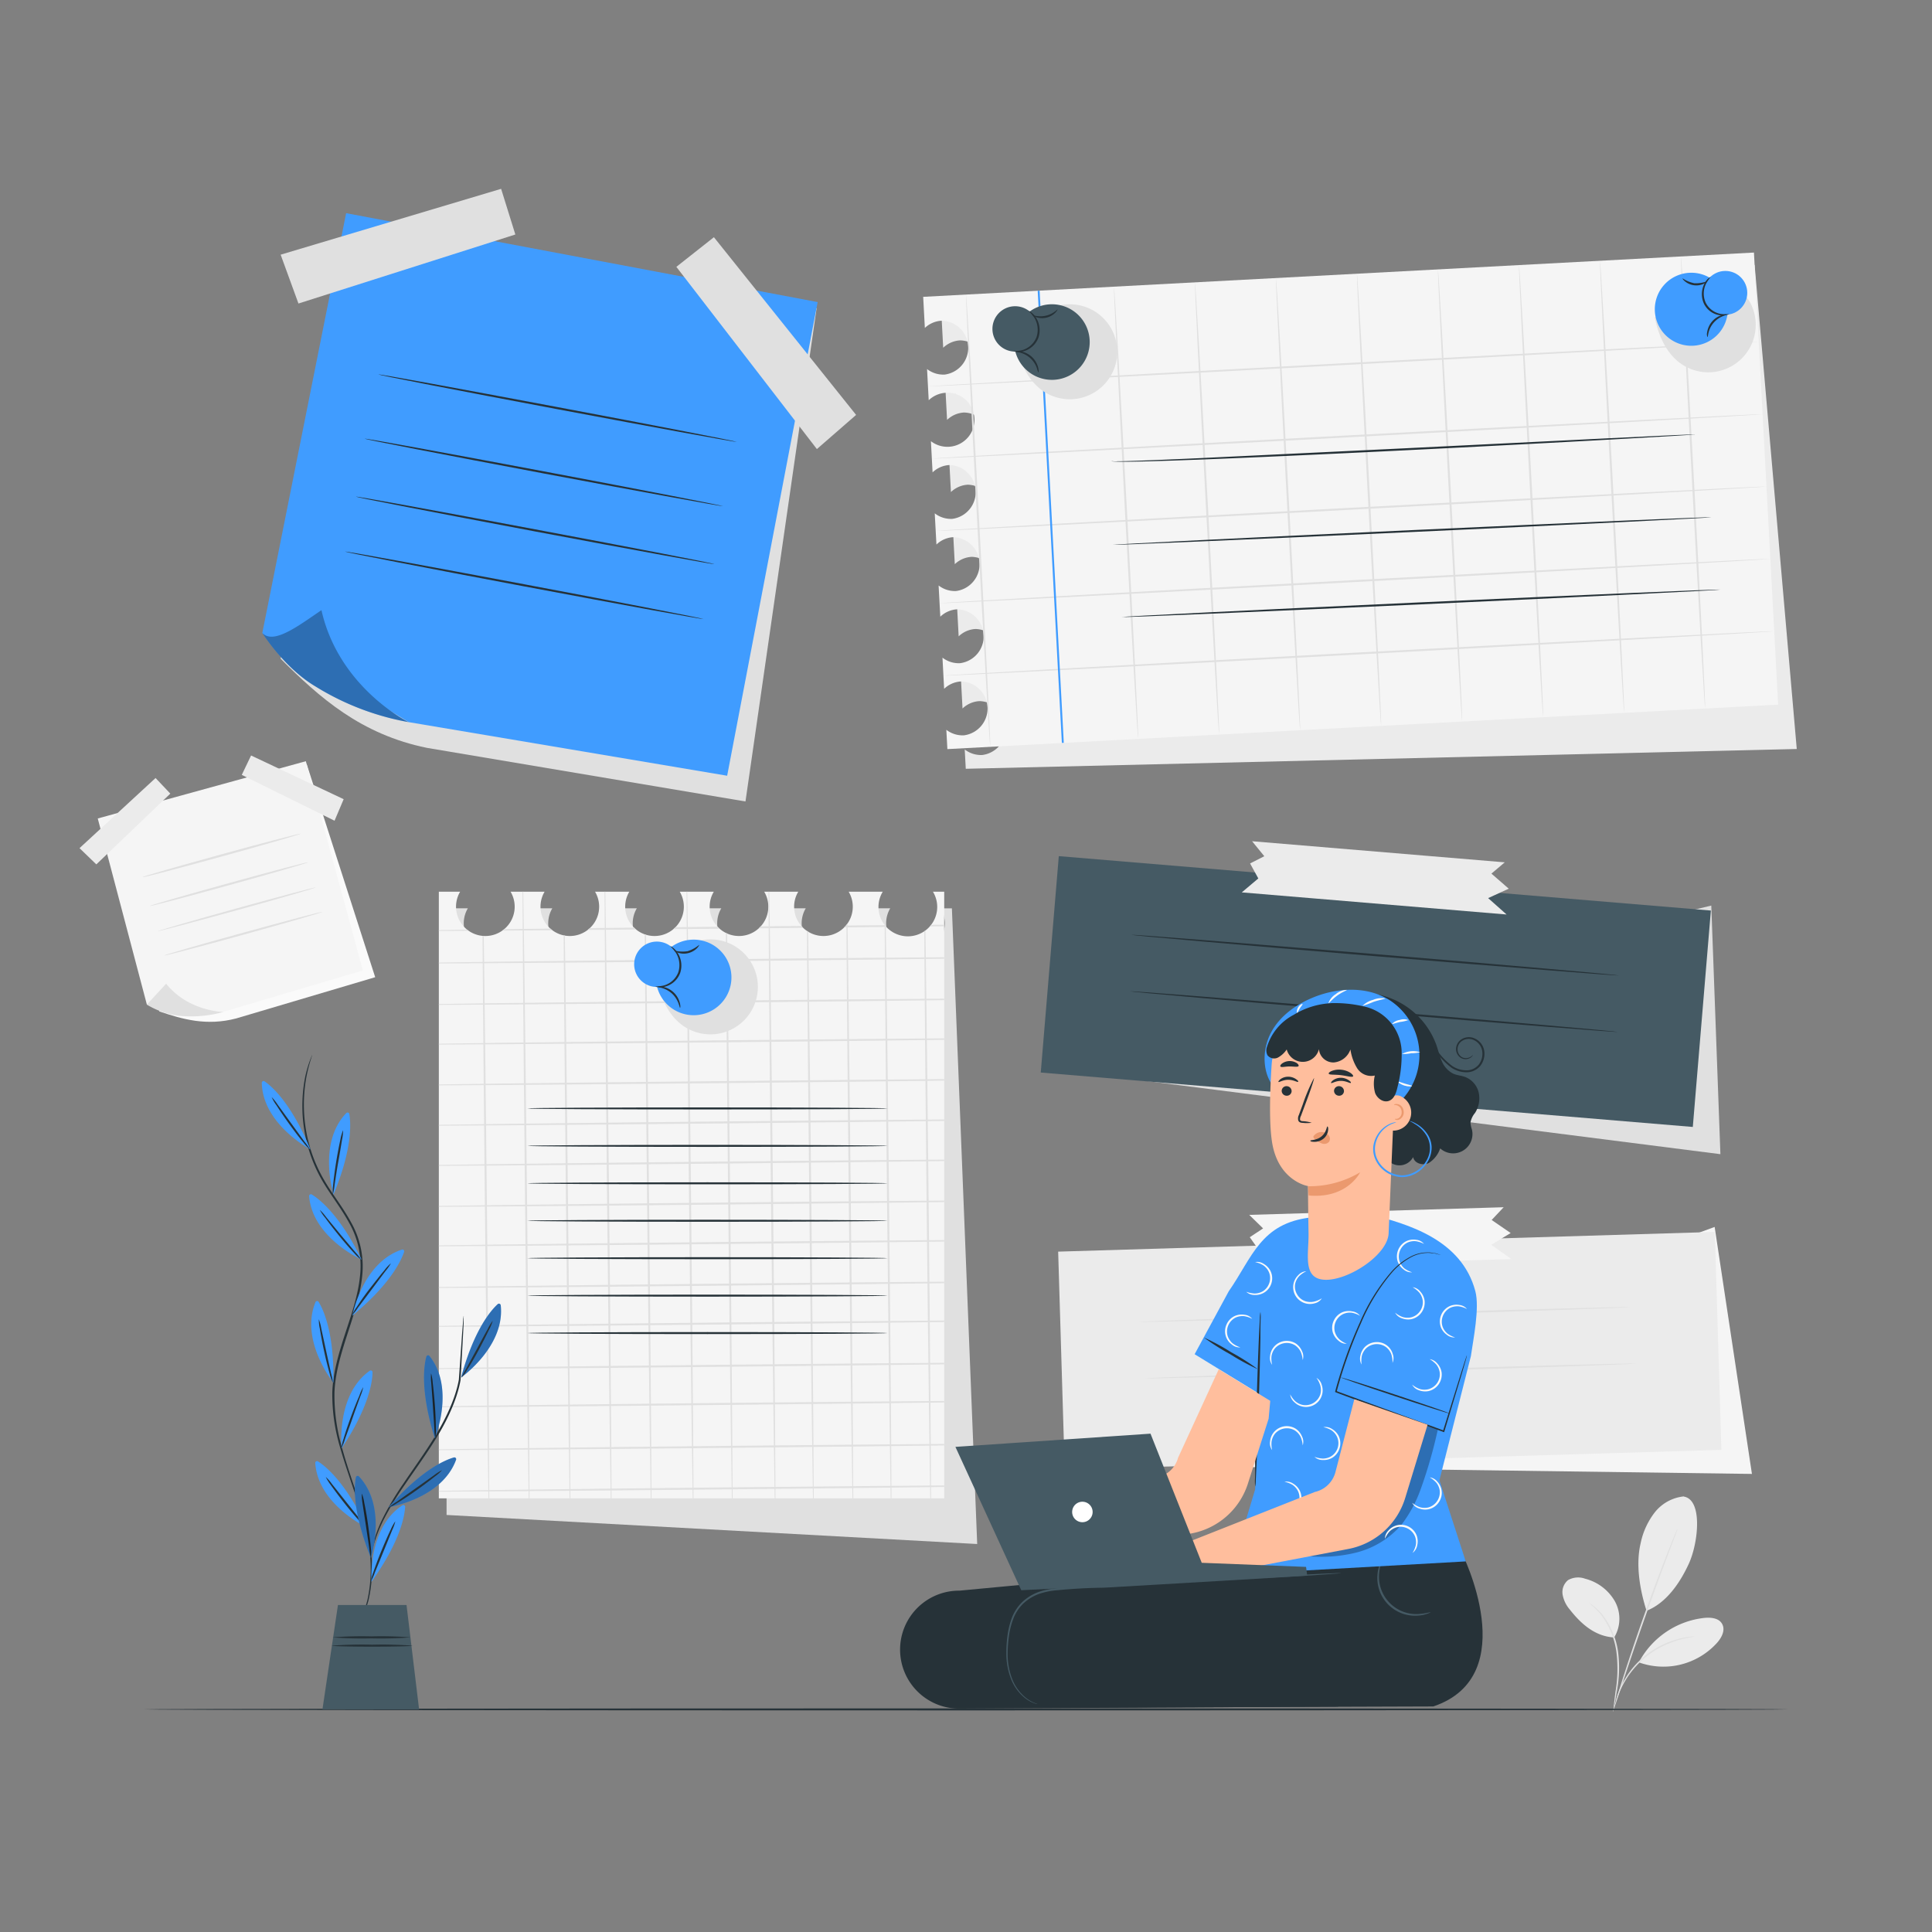 <svg xmlns="http://www.w3.org/2000/svg" xmlns:xlink="http://www.w3.org/1999/xlink" viewBox="0 0 500 500"><rect x="0" y="0" width="500" height="500" fill="#808080" stroke="none"/><defs><clipPath id="clip-path--inject-322"><path d="M241.45,230.78a7.6,7.6,0,1,1-13,0h-8.81a7.59,7.59,0,1,1-14.12,3.86,7.46,7.46,0,0,1,1.07-3.86h-8.81a7.59,7.59,0,1,1-14.12,3.86,7.46,7.46,0,0,1,1.07-3.86h-8.81a7.59,7.59,0,1,1-13.06,0H154a7.59,7.59,0,1,1-13.06,0h-8.8a7.59,7.59,0,1,1-13.06,0h-5.51v157H244.36v-157Z" style="fill:none"></path></clipPath></defs><g id="background-complete--inject-322"><polygon points="275.49 379.03 453.4 381.45 443.75 317.53 275.49 379.03" style="fill:#f5f5f5"></polygon><rect x="274.65" y="321.37" width="170.02" height="56.43" transform="translate(-10.32 10.94) rotate(-1.72)" style="fill:#ebebeb"></rect><path d="M422,338.28c0,.15-28.46,1.12-63.58,2.17s-63.59,1.79-63.6,1.65,28.46-1.12,63.59-2.17S422,338.14,422,338.28Z" style="fill:#e0e0e0"></path><path d="M423.35,352.9c0,.15-28.47,1.12-63.58,2.17s-63.6,1.79-63.6,1.65,28.46-1.11,63.58-2.17S423.34,352.76,423.35,352.9Z" style="fill:#e0e0e0"></path><polygon points="323.3 314.41 389.15 312.43 386.04 315.73 390.96 319.11 385.92 322.15 391.16 325.85 322.14 327.92 326 323.82 323.44 320.19 326.89 317.91 323.3 314.41" style="fill:#f5f5f5"></polygon><path d="M28.53,213.57l12.71,48.18c6.06,2.07,12.25,3.81,19.86,1.83l36-10.68L79.35,197.69Z" style="fill:#fafafa"></path><polygon points="25.3 211.82 38.01 259.99 57.87 261.83 93.91 251.15 79.15 197 25.3 211.82" style="fill:#f5f5f5"></polygon><path d="M43,254.58,38,260a21.37,21.37,0,0,0,8.27,2.88,30.94,30.94,0,0,0,11.59-1S48.84,261.84,43,254.58Z" style="fill:#e0e0e0"></path><polygon points="24.93 223.7 44.08 205.39 40.26 201.35 20.58 219.5 24.93 223.7" style="fill:#ebebeb"></polygon><polygon points="88.94 206.83 64.98 195.52 62.57 200.54 86.58 212.4 88.94 206.83" style="fill:#ebebeb"></polygon><path d="M77.85,215.75c0,.14-9.09,2.78-20.39,5.89S37,227.17,36.92,227s9.09-2.78,20.4-5.9S77.81,215.61,77.85,215.75Z" style="fill:#e0e0e0"></path><path d="M79.71,223.18c0,.14-9.1,2.78-20.4,5.9s-20.5,5.53-20.54,5.39,9.1-2.78,20.4-5.9S79.67,223,79.71,223.18Z" style="fill:#e0e0e0"></path><path d="M81.74,229.66c0,.14-9.09,2.78-20.4,5.9S40.85,241.09,40.81,241s9.09-2.78,20.4-5.9S81.7,229.52,81.74,229.66Z" style="fill:#e0e0e0"></path><path d="M83.43,236c0,.13-9.09,2.77-20.39,5.89s-20.5,5.53-20.54,5.39,9.09-2.78,20.4-5.89S83.4,235.84,83.43,236Z" style="fill:#e0e0e0"></path><path d="M435.77,387.27a11,11,0,0,0-7.53,4.15,19.37,19.37,0,0,0-3.65,8c-1.31,5.55-.2,12,1.53,17.45,5.9-2.31,9.38-8.78,10.94-12.17,2.47-5.36,3.67-16.55-1.29-17.39" style="fill:#ebebeb"></path><path d="M417.75,423.77a9.36,9.36,0,0,0,.15-9.41,12.41,12.41,0,0,0-7.67-5.79,5.26,5.26,0,0,0-4.4.35,4,4,0,0,0-1.42,3.8,8.07,8.07,0,0,0,1.83,3.8c3,3.84,6.64,7,11.51,7.25" style="fill:#ebebeb"></path><path d="M417.66,442.18a6.86,6.86,0,0,0,.23-1.15c.13-.82.31-1.88.52-3.16a32.86,32.86,0,0,0,.33-10.55,20.16,20.16,0,0,0-4.21-9.65,13.55,13.55,0,0,0-2.33-2.21,7.1,7.1,0,0,0-.73-.49c-.17-.11-.26-.16-.27-.14a20.45,20.45,0,0,1,3.1,3,20.7,20.7,0,0,1,4,9.53,35.57,35.57,0,0,1-.21,10.44c-.18,1.34-.31,2.43-.39,3.18A5.42,5.42,0,0,0,417.66,442.18Z" style="fill:#e0e0e0"></path><path d="M434.1,395.71a2.19,2.19,0,0,0-.22.46l-.58,1.34c-.49,1.17-1.18,2.88-2,5-1.67,4.22-3.89,10.09-6.2,16.63s-4.26,12.5-5.62,16.83c-.67,2.17-1.21,3.93-1.56,5.15-.16.58-.3,1-.4,1.41a2.31,2.31,0,0,0-.11.49,2.06,2.06,0,0,0,.19-.47l.47-1.38,1.69-5.11c1.43-4.31,3.42-10.25,5.73-16.79s4.48-12.41,6.08-16.65c.79-2.09,1.43-3.8,1.89-5l.51-1.37A1.75,1.75,0,0,0,434.1,395.71Z" style="fill:#e0e0e0"></path><path d="M424.36,429.8A21.89,21.89,0,0,1,441,418.72c1.76-.18,3.89,0,4.72,1.61s-.16,3.47-1.32,4.8a18.71,18.71,0,0,1-20.12,5.14" style="fill:#ebebeb"></path><path d="M438.49,423.52a5.67,5.67,0,0,0-1.1.07,11.39,11.39,0,0,0-1.28.19c-.49.11-1.07.18-1.68.37a18.49,18.49,0,0,0-2,.62,19.7,19.7,0,0,0-2.21.92,22.51,22.51,0,0,0-8.41,6.91,20.91,20.91,0,0,0-1.32,2,16.49,16.49,0,0,0-1,1.85,14.69,14.69,0,0,0-.66,1.59,12.2,12.2,0,0,0-.4,1.23,5.34,5.34,0,0,0-.25,1.07c.09,0,.46-1.5,1.57-3.77a18.64,18.64,0,0,1,1-1.8,20.34,20.34,0,0,1,1.32-1.95,23.28,23.28,0,0,1,8.28-6.8,26.25,26.25,0,0,1,4.11-1.6C436.93,423.74,438.51,423.61,438.49,423.52Z" style="fill:#e0e0e0"></path></g><g id="Floor--inject-322"><path d="M462.9,442.39c0,.14-95.32.26-212.89.26s-212.91-.12-212.91-.26,95.3-.26,212.91-.26S462.9,442.24,462.9,442.39Z" style="fill:#263238"></path></g><g id="Notes--inject-322"><path d="M243.67,82l.43,8a6.86,6.86,0,0,1,4.39-1.91,7,7,0,0,1,.75,13.94,6.88,6.88,0,0,1-4.57-1.43l.43,8.07a6.86,6.86,0,0,1,4.39-1.91,7,7,0,0,1,.75,13.94,6.88,6.88,0,0,1-4.57-1.43l.43,8.07a6.85,6.85,0,0,1,4.39-1.9,7,7,0,0,1,.74,13.93,6.82,6.82,0,0,1-4.56-1.43l.43,8.07a6.85,6.85,0,0,1,4.39-1.9,7,7,0,0,1,.74,13.93,6.8,6.8,0,0,1-4.56-1.43l.43,8.08a6.81,6.81,0,0,1,4.39-1.91,7,7,0,0,1,.74,13.93,6.8,6.8,0,0,1-4.56-1.42l.43,8.07a6.86,6.86,0,0,1,4.39-1.91,7,7,0,0,1,.74,13.94,6.86,6.86,0,0,1-4.56-1.43l.27,5L465,193.84,454.1,68.57Z" style="fill:#ebebeb"></path><path d="M238.92,76.82l.43,8.05A6.86,6.86,0,0,1,243.73,83a7,7,0,0,1,.75,13.94,6.86,6.86,0,0,1-4.56-1.43l.43,8.07a7,7,0,1,1,.57,10.6l.43,8.07a6.82,6.82,0,0,1,4.38-1.9,7,7,0,0,1,.75,13.93,6.85,6.85,0,0,1-4.57-1.43l.44,8.08a6.78,6.78,0,0,1,4.38-1.91,7,7,0,0,1,.75,13.93,6.83,6.83,0,0,1-4.57-1.43l.44,8.08a6.83,6.83,0,0,1,4.38-1.91,7,7,0,0,1,.75,13.94,6.88,6.88,0,0,1-4.57-1.43l.43,8.07a6.86,6.86,0,0,1,4.39-1.91,7,7,0,0,1,.75,13.94,6.88,6.88,0,0,1-4.57-1.43l.27,5,215-11.51-6.26-117Z" style="fill:#f5f5f5"></path><path d="M455.17,88.47c0,.14-48.12,2.83-107.49,6S240.16,100.12,240.16,100s48.11-2.83,107.49-6S455.16,88.33,455.17,88.47Z" style="fill:#e0e0e0"></path><path d="M456.17,107.19c0,.14-48.12,2.84-107.49,6s-107.51,5.64-107.52,5.5,48.11-2.84,107.5-6S456.16,107.05,456.17,107.19Z" style="fill:#e0e0e0"></path><path d="M457.17,125.91c0,.15-48.12,2.84-107.49,6s-107.51,5.64-107.52,5.5,48.11-2.84,107.5-6S457.16,125.77,457.17,125.91Z" style="fill:#e0e0e0"></path><path d="M458.17,144.63c0,.15-48.12,2.84-107.48,6s-107.52,5.63-107.53,5.49,48.11-2.84,107.5-6S458.16,144.49,458.17,144.63Z" style="fill:#e0e0e0"></path><path d="M459.17,163.36c0,.14-48.12,2.83-107.48,6S244.17,175,244.16,174.86s48.12-2.83,107.5-6S459.17,163.21,459.17,163.36Z" style="fill:#e0e0e0"></path><rect x="271.69" y="75.13" width="0.5" height="117.19" transform="translate(-6.76 14.72) rotate(-3.06)" style="fill:#409CFF"></rect><path d="M294.55,191.2c-.14,0-1.66-26.19-3.39-58.5s-3-58.52-2.87-58.52,1.66,26.17,3.39,58.5S294.7,191.19,294.55,191.2Z" style="fill:#e0e0e0"></path><path d="M256.28,193.24c-.15,0-1.67-26.18-3.4-58.49s-3-58.52-2.87-58.53,1.67,26.18,3.39,58.5S256.42,193.24,256.28,193.24Z" style="fill:#e0e0e0"></path><path d="M315.51,190.07c-.14,0-1.66-26.18-3.39-58.49s-3-58.52-2.87-58.53,1.66,26.18,3.39,58.5S315.66,190.07,315.51,190.07Z" style="fill:#e0e0e0"></path><path d="M336.48,189c-.15,0-1.66-26.18-3.39-58.49s-3-58.52-2.87-58.53,1.66,26.18,3.39,58.5S336.62,189,336.48,189Z" style="fill:#e0e0e0"></path><path d="M357.44,187.83c-.14,0-1.66-26.18-3.39-58.49s-3-58.52-2.87-58.53,1.66,26.18,3.39,58.5S357.58,187.82,357.44,187.83Z" style="fill:#e0e0e0"></path><path d="M378.4,186.71c-.14,0-1.66-26.18-3.39-58.49s-3-58.52-2.87-58.53,1.66,26.18,3.39,58.5S378.55,186.7,378.4,186.71Z" style="fill:#e0e0e0"></path><path d="M399.37,185.59c-.15,0-1.67-26.19-3.39-58.5s-3-58.51-2.87-58.52,1.66,26.18,3.39,58.5S399.51,185.58,399.37,185.59Z" style="fill:#e0e0e0"></path><path d="M420.33,184.47c-.14,0-1.66-26.19-3.39-58.5s-3-58.52-2.87-58.52,1.66,26.17,3.39,58.5S420.47,184.46,420.33,184.47Z" style="fill:#e0e0e0"></path><path d="M441.29,183.34c-.14,0-1.66-26.18-3.39-58.49s-3-58.52-2.87-58.53,1.66,26.18,3.39,58.5S441.44,183.34,441.29,183.34Z" style="fill:#e0e0e0"></path><path d="M438.68,112.48a1.69,1.69,0,0,1-.39,0l-1.14.08-4.4.28-16.17.93c-13.66.76-32.53,1.76-53.38,2.79s-39.73,1.89-53.4,2.41c-6.84.26-12.37.43-16.2.5s-6,0-5.92-.14a6.14,6.14,0,0,0,1.52.05c1,0,2.49-.05,4.4-.11,3.82-.13,9.35-.36,16.18-.67l53.4-2.56,53.38-2.63,16.18-.77,4.4-.18,1.15,0A2.29,2.29,0,0,1,438.68,112.48Z" style="fill:#263238"></path><path d="M443,133.86c0,.15-34.69,1.85-77.49,3.82S288,141.12,288,141s34.69-1.85,77.5-3.81S443,133.72,443,133.86Z" style="fill:#263238"></path><path d="M445.33,152.58c0,.15-34.69,1.86-77.49,3.82s-77.52,3.44-77.53,3.29,34.69-1.85,77.5-3.81S445.32,152.44,445.33,152.58Z" style="fill:#263238"></path><path d="M263,89.09c.94,4.65,3,9.37,6.87,12.06A12.29,12.29,0,1,0,274.38,79" style="fill:#e0e0e0"></path><path d="M262.47,89.06a9.78,9.78,0,1,0,9.24-10.3A9.78,9.78,0,0,0,262.47,89.06Z" style="fill:#455a64"></path><path d="M256.85,85.44a5.87,5.87,0,1,0,5.55-6.18A5.87,5.87,0,0,0,256.85,85.44Z" style="fill:#455a64"></path><path d="M262.32,90.87a10,10,0,0,0,2.2-.25,5.63,5.63,0,0,0,3.74-3.42,6,6,0,0,0-.63-5.06,11.58,11.58,0,0,0-1.46-1.69s.23.06.56.28a4.8,4.8,0,0,1,1.2,1.2,6.08,6.08,0,0,1,.82,5.44,5.6,5.6,0,0,1-1.84,2.52,5.78,5.78,0,0,1-2.3,1.09,4.61,4.61,0,0,1-1.7.07C262.52,91,262.31,90.9,262.32,90.87Z" style="fill:#263238"></path><path d="M267.23,81.53a6.35,6.35,0,0,0,6.46-1.48c.05,0-.12.42-.6.9a4.82,4.82,0,0,1-4.92,1.13C267.53,81.86,267.2,81.59,267.23,81.53Z" style="fill:#263238"></path><path d="M268.74,96.4a7.54,7.54,0,0,1-.42-1.19,6.31,6.31,0,0,0-4.13-3.9c-.72-.23-1.21-.27-1.2-.35s.5-.15,1.29,0a5.65,5.65,0,0,1,4.39,4.14C268.86,95.89,268.81,96.39,268.74,96.4Z" style="fill:#263238"></path><path d="M428.26,82.19c.95,4.65,3,9.36,6.87,12a12.29,12.29,0,0,0,18-15.53,12.67,12.67,0,0,0-13.49-6.63" style="fill:#e0e0e0"></path><path d="M447.15,79.54a9.45,9.45,0,1,1-9.94-8.94A9.45,9.45,0,0,1,447.15,79.54Z" style="fill:#409CFF"></path><circle cx="446.52" cy="75.79" r="5.67" style="fill:#409CFF"></circle><path d="M447.49,81.26s-.18.14-.56.24a4.41,4.41,0,0,1-1.64.11,5.55,5.55,0,0,1-2.32-.8,5.42,5.42,0,0,1-2-2.24,5.88,5.88,0,0,1,.22-5.31,3.48,3.48,0,0,1,1.55-1.61,12.8,12.8,0,0,0-1.22,1.78,5.79,5.79,0,0,0-.08,4.92,5.46,5.46,0,0,0,3.93,2.9A9.94,9.94,0,0,0,447.49,81.26Z" style="fill:#263238"></path><path d="M441.8,72.8s-.25.35-.84.63a4.64,4.64,0,0,1-4.85-.58c-.51-.41-.71-.77-.66-.81a8.53,8.53,0,0,0,3.07,1.27A8.89,8.89,0,0,0,441.8,72.8Z" style="fill:#263238"></path><path d="M441.88,87.24a2.1,2.1,0,0,1-.07-1.25,5.5,5.5,0,0,1,1.26-2.77,5.39,5.39,0,0,1,2.53-1.67c.76-.23,1.25-.19,1.25-.13s-.45.18-1.12.47a6.17,6.17,0,0,0-3.56,4.17C442,86.77,442,87.24,441.88,87.24Z" style="fill:#263238"></path><path d="M94.32,61.83,72.63,170.47c10.07,10.07,20.74,19.58,37.88,23.08l82.42,13.87L211.34,79.77Z" style="fill:#e0e0e0"></path><polygon points="89.58 55.17 67.89 163.81 105.77 186.89 188.19 200.76 211.61 78.18 89.58 55.17" style="fill:#409CFF"></polygon><path d="M83.19,157.91l-15.3,5.9s5.61,9,13.72,13.82a68.68,68.68,0,0,0,24.16,9.26S87.73,178.08,83.19,157.91Z" style="fill:#409CFF"></path><g style="opacity:0.3"><path d="M83.19,157.91c-5.9,4-12.38,9-15.3,5.9,0,0,5.61,9,13.72,13.82a68.68,68.68,0,0,0,24.16,9.26S87.73,178.08,83.19,157.91Z"></path></g><polygon points="77.24 78.55 133.37 60.69 129.69 48.87 72.63 65.91 77.24 78.55" style="fill:#e0e0e0"></polygon><polygon points="221.56 107.38 184.76 61.39 175.04 69.06 211.41 116.22 221.56 107.38" style="fill:#e0e0e0"></polygon><path d="M190.7,114.37c0,.14-20.82-3.65-46.44-8.47s-46.37-8.84-46.34-9,20.81,3.65,46.44,8.47S190.73,114.23,190.7,114.37Z" style="fill:#263238"></path><path d="M187.15,131c0,.14-20.82-3.65-46.44-8.47s-46.37-8.84-46.35-9,20.82,3.65,46.44,8.47S187.17,130.89,187.15,131Z" style="fill:#263238"></path><path d="M184.87,146c0,.14-20.82-3.65-46.43-8.47s-46.38-8.84-46.35-9,20.82,3.65,46.44,8.47S184.9,145.82,184.87,146Z" style="fill:#263238"></path><path d="M182.09,160.22c0,.14-20.82-3.65-46.44-8.47s-46.37-8.84-46.34-9,20.81,3.65,46.44,8.47S182.12,160.08,182.09,160.22Z" style="fill:#263238"></path><polygon points="269.45 276.29 445.24 298.7 442.88 234.36 269.45 276.29" style="fill:#e0e0e0"></polygon><rect x="271.39" y="228.51" width="169.34" height="56.2" transform="translate(22.57 -28.72) rotate(4.77)" style="fill:#455a64"></rect><path d="M419,252.45c0,.14-28.29-2.1-63.16-5s-63.13-5.38-63.12-5.53,28.29,2.1,63.17,5S419.05,252.31,419,252.45Z" style="fill:#263238"></path><path d="M418.71,267.07c0,.14-28.29-2.1-63.16-5s-63.14-5.38-63.12-5.53,28.28,2.1,63.16,5S418.72,266.93,418.71,267.07Z" style="fill:#263238"></path><polygon points="324.04 217.71 389.43 223.17 385.98 226.09 390.46 229.99 385.13 232.43 389.9 236.67 321.37 230.95 325.65 227.34 323.52 223.46 327.2 221.59 324.04 217.71" style="fill:#ebebeb"></polygon><path d="M243.45,235.07a7.59,7.59,0,1,1-13.06,0h-8.8a7.59,7.59,0,1,1-13.06,0h-8.8a7.59,7.59,0,1,1-13.06,0h-8.8a7.59,7.59,0,1,1-13.06,0H156a7.59,7.59,0,1,1-13.06,0h-8.8a7.59,7.59,0,1,1-13.06,0h-5.51v157l137.33,7.52-6.55-164.51Z" style="fill:#e0e0e0"></path><g style="clip-path:url(#clip-path--inject-322)"><path d="M241.45,230.78a7.6,7.6,0,1,1-13,0h-8.81a7.59,7.59,0,1,1-14.12,3.86,7.46,7.46,0,0,1,1.07-3.86h-8.81a7.59,7.59,0,1,1-14.12,3.86,7.46,7.46,0,0,1,1.07-3.86h-8.81a7.59,7.59,0,1,1-13.06,0H154a7.59,7.59,0,1,1-13.06,0h-8.8a7.59,7.59,0,1,1-13.06,0h-5.51v157H244.36v-157Z" style="fill:#f5f5f5"></path><path d="M105.6,395c-.14,0-.65-38.05-1.13-85s-.75-85-.6-85,.64,38,1.12,85S105.75,395,105.6,395Z" style="fill:#e0e0e0"></path><path d="M126.59,394.78c-.14,0-.64-38-1.12-85s-.76-85-.61-85,.65,38,1.13,85S126.74,394.78,126.59,394.78Z" style="fill:#e0e0e0"></path><path d="M137,394.78c-.14,0-.65-38-1.13-85s-.75-85-.61-85,.65,38,1.13,85S137.16,394.78,137,394.78Z" style="fill:#e0e0e0"></path><path d="M158.23,394.78c-.14,0-.64-38-1.12-85s-.76-85-.61-85,.65,38,1.13,85S158.38,394.78,158.23,394.78Z" style="fill:#e0e0e0"></path><path d="M179.45,394.78c-.14,0-.65-38-1.13-85s-.75-85-.61-85,.65,38,1.13,85S179.59,394.78,179.45,394.78Z" style="fill:#e0e0e0"></path><path d="M200.66,394.78c-.14,0-.65-38-1.13-85s-.75-85-.6-85,.65,38,1.13,85S200.81,394.78,200.66,394.78Z" style="fill:#e0e0e0"></path><path d="M220.79,394.78c-.14,0-.65-38-1.13-85s-.75-85-.6-85,.64,38,1.12,85S220.94,394.78,220.79,394.78Z" style="fill:#e0e0e0"></path><path d="M240.92,394.78c-.14,0-.65-38-1.13-85s-.75-85-.6-85,.65,38,1.13,85S241.07,394.78,240.92,394.78Z" style="fill:#e0e0e0"></path><path d="M147.59,394.57c-.15,0-.65-38.05-1.13-85s-.75-85-.61-85,.65,38,1.13,85S147.73,394.57,147.59,394.57Z" style="fill:#e0e0e0"></path><path d="M168.58,394.35c-.15,0-.65-38-1.13-85s-.75-85-.61-85,.65,38,1.13,85S168.72,394.35,168.58,394.35Z" style="fill:#e0e0e0"></path><path d="M189.57,394.14c-.14,0-.65-38.05-1.13-85s-.75-85-.61-85,.65,38,1.13,85S189.71,394.14,189.57,394.14Z" style="fill:#e0e0e0"></path><path d="M210.56,393.92c-.14,0-.65-38-1.13-85s-.75-85-.61-85,.65,38,1.13,85S210.71,393.92,210.56,393.92Z" style="fill:#e0e0e0"></path><path d="M230.69,395c-.15,0-.65-38.05-1.13-85s-.76-85-.61-85,.65,38,1.13,85S230.83,395,230.69,395Z" style="fill:#e0e0e0"></path><path d="M252.55,393.49c-.15,0-.65-38-1.13-85s-.76-85-.61-85,.65,38,1.13,85S252.69,393.49,252.55,393.49Z" style="fill:#e0e0e0"></path><path d="M275.07,373.58c0,.14-38,.64-85,1.11s-85,.73-85,.59,38-.64,85-1.11S275.07,373.43,275.07,373.58Z" style="fill:#e0e0e0"></path><path d="M276,384.31c0,.15-38,.64-85,1.11s-85,.73-85,.59,38-.64,85-1.11S276,384.17,276,384.31Z" style="fill:#e0e0e0"></path><path d="M274.86,352.59c0,.14-38.05.64-85,1.11s-85,.73-85,.58,38-.64,85-1.11S274.86,352.44,274.86,352.59Z" style="fill:#e0e0e0"></path><path d="M274.65,331.59c0,.15-38,.64-85,1.11s-85,.74-85,.59,38-.64,85-1.11S274.65,331.45,274.65,331.59Z" style="fill:#e0e0e0"></path><path d="M274.44,310.6c0,.15-38.05.64-85,1.11s-85,.73-85,.59,38-.64,85-1.11S274.44,310.46,274.44,310.6Z" style="fill:#e0e0e0"></path><path d="M274.23,289.61c0,.14-38.05.64-85,1.11s-85,.73-85,.59,38-.64,85-1.11S274.23,289.47,274.23,289.61Z" style="fill:#e0e0e0"></path><path d="M274,268.62c0,.14-38,.64-85,1.11s-85,.73-85,.59,38-.64,85-1.11S274,268.47,274,268.62Z" style="fill:#e0e0e0"></path><path d="M273.81,247.63c0,.14-38,.64-85,1.11s-85,.73-85,.58,38-.64,85-1.1S273.81,247.48,273.81,247.63Z" style="fill:#e0e0e0"></path><path d="M273.81,239.22c0,.14-38,.64-85,1.11s-85,.73-85,.59,38-.64,85-1.11S273.81,239.07,273.81,239.22Z" style="fill:#e0e0e0"></path><path d="M273.81,258.35c0,.15-38,.64-85,1.11s-85,.73-85,.59,38-.64,85-1.11S273.81,258.21,273.81,258.35Z" style="fill:#e0e0e0"></path><path d="M273.81,279.18c0,.14-38,.64-85,1.11s-85,.73-85,.58,38-.64,85-1.1S273.81,279,273.81,279.18Z" style="fill:#e0e0e0"></path><path d="M273.81,300c0,.14-38,.64-85,1.11s-85,.73-85,.59,38-.64,85-1.11S273.81,299.86,273.81,300Z" style="fill:#e0e0e0"></path><path d="M273.81,320.83c0,.14-38,.64-85,1.1s-85,.74-85,.59,38-.64,85-1.11S273.81,320.68,273.81,320.83Z" style="fill:#e0e0e0"></path><path d="M273.81,341.65c0,.14-38,.64-85,1.11s-85,.73-85,.59,38-.64,85-1.11S273.81,341.51,273.81,341.65Z" style="fill:#e0e0e0"></path><path d="M273.81,362.47c0,.15-38,.64-85,1.11s-85,.74-85,.59,38-.64,85-1.11S273.81,362.33,273.81,362.47Z" style="fill:#e0e0e0"></path><path d="M241.45,230.78a7.6,7.6,0,1,1-13,0h-8.81a7.59,7.59,0,1,1-14.12,3.86,7.46,7.46,0,0,1,1.07-3.86h-8.81a7.59,7.59,0,1,1-14.12,3.86,7.46,7.46,0,0,1,1.07-3.86h-8.81a7.59,7.59,0,1,1-13.06,0H154a7.59,7.59,0,1,1-13.06,0h-8.8a7.59,7.59,0,1,1-13.06,0h-5.51v157H244.36v-157Z" style="fill:none"></path></g><path d="M170,253.52c.94,4.64,3,9.36,6.87,12a12.29,12.29,0,1,0,4.52-22.16" style="fill:#e0e0e0"></path><path d="M169.75,253.48A9.78,9.78,0,1,0,179,243.19,9.78,9.78,0,0,0,169.75,253.48Z" style="fill:#409CFF"></path><path d="M164.13,249.86a5.87,5.87,0,1,0,5.55-6.17A5.87,5.87,0,0,0,164.13,249.86Z" style="fill:#409CFF"></path><path d="M169.6,255.29a10,10,0,0,0,2.2-.25,5.63,5.63,0,0,0,3.74-3.42,6,6,0,0,0-.64-5.06,11.91,11.91,0,0,0-1.45-1.69,1.38,1.38,0,0,1,.56.28,4.86,4.86,0,0,1,1.2,1.21,6.07,6.07,0,0,1,.82,5.44,5.71,5.71,0,0,1-1.84,2.52,5.89,5.89,0,0,1-2.3,1.08,4.61,4.61,0,0,1-1.7.07C169.8,255.41,169.59,255.32,169.6,255.29Z" style="fill:#263238"></path><path d="M174.51,246a8.66,8.66,0,0,0,3.44.17,8.79,8.79,0,0,0,3-1.65c.05,0-.13.43-.6.91a4.86,4.86,0,0,1-2.3,1.25,4.73,4.73,0,0,1-2.62-.13C174.81,246.28,174.48,246,174.51,246Z" style="fill:#263238"></path><path d="M176,260.82c-.08,0-.15-.47-.42-1.18a6.71,6.71,0,0,0-1.6-2.44,6.51,6.51,0,0,0-2.53-1.46c-.72-.23-1.21-.28-1.2-.36s.49-.15,1.29,0a5.69,5.69,0,0,1,4.39,4.14C176.14,260.31,176.09,260.82,176,260.82Z" style="fill:#263238"></path><path d="M229.7,286.86c0,.15-20.87.26-46.6.26s-46.61-.11-46.61-.26,20.86-.26,46.61-.26S229.7,286.72,229.7,286.86Z" style="fill:#263238"></path><path d="M229.7,296.55c0,.14-20.87.26-46.6.26s-46.61-.12-46.61-.26,20.86-.26,46.61-.26S229.7,296.41,229.7,296.55Z" style="fill:#263238"></path><path d="M229.7,306.24c0,.14-20.87.26-46.6.26s-46.61-.12-46.61-.26,20.86-.26,46.61-.26S229.7,306.1,229.7,306.24Z" style="fill:#263238"></path><path d="M229.7,315.93c0,.14-20.87.26-46.6.26s-46.61-.12-46.61-.26,20.86-.26,46.61-.26S229.7,315.79,229.7,315.93Z" style="fill:#263238"></path><path d="M229.7,325.62c0,.14-20.87.26-46.6.26s-46.61-.12-46.61-.26,20.86-.26,46.61-.26S229.7,325.48,229.7,325.62Z" style="fill:#263238"></path><path d="M229.7,335.31c0,.14-20.87.26-46.6.26s-46.61-.12-46.61-.26,20.86-.26,46.61-.26S229.7,335.16,229.7,335.31Z" style="fill:#263238"></path><path d="M229.7,345c0,.14-20.87.26-46.6.26s-46.61-.12-46.61-.26,20.86-.26,46.61-.26S229.7,344.85,229.7,345Z" style="fill:#263238"></path></g><g id="Character--inject-322"><path d="M346.24,441.66c24.14-8,7.59-39.93,7.59-39.93l-105.52,9.93a15.26,15.26,0,0,0-15.37,15.26h0a15.27,15.27,0,0,0,15.27,15.27l98-.53" style="fill:#263238"></path><path d="M370.94,441.63c23.53-7.94,7.31-39.9,7.31-39.9l-102.86,9.69c-10,.13-14.95,5-14.95,15.23h0c0,8.43,3.13,15.54,14.92,15.3l95.58-.32" style="fill:#263238"></path><path d="M347.06,407.12h-.29l-.86,0-3.29.14-12.1.6-39.92,2.19c-2,.09-3.87.26-5.77.28s-3.78.11-5.62.22-3.65.25-5.41.44a19.82,19.82,0,0,0-5.15,1.06,12.46,12.46,0,0,0-4.28,2.74,11.45,11.45,0,0,0-2.59,4.16,20.93,20.93,0,0,0-1.06,4.5,31.5,31.5,0,0,0-.28,4.26,18.1,18.1,0,0,0,1.36,7.16,11.65,11.65,0,0,0,3.2,4.36,8.42,8.42,0,0,0,2.91,1.64c.73.23.74.16,0-.1a9.17,9.17,0,0,1-2.81-1.71,11.72,11.72,0,0,1-3.06-4.32,17.87,17.87,0,0,1-1.26-7,32.68,32.68,0,0,1,.32-4.2,20.32,20.32,0,0,1,1.06-4.39,11.07,11.07,0,0,1,2.5-4,12.05,12.05,0,0,1,4.13-2.61,19.11,19.11,0,0,1,5-1c1.75-.18,3.55-.31,5.39-.42s3.7-.18,5.6-.21,3.83-.2,5.78-.29l39.92-2.35,12.09-.78,3.29-.24.85-.07A1,1,0,0,0,347.06,407.12Z" style="fill:#455a64"></path><path d="M370.29,417.19a2.56,2.56,0,0,1-.83.42,8.6,8.6,0,0,1-2.5.51A9.76,9.76,0,0,1,356.5,407.4a8.83,8.83,0,0,1,.57-2.49c.23-.56.41-.84.44-.82a17.38,17.38,0,0,0-.61,3.33,9.67,9.67,0,0,0,10,10.3A17.35,17.35,0,0,0,370.29,417.19Z" style="fill:#455a64"></path><path d="M339.31,315.07c-13.09,1.47-15.21,10.36-21.31,19.11l-8.83,16.29,16.23,9.95-.56,25-6.64,22.12,61.13-3.45-6.81-21,8.14-32.1c.62-4.38,2.3-12.51,1.16-16.82-3.56-13.45-17.54-17.38-27.16-19.88-2-.51-11.56-.48-13.22-.08" style="fill:#409CFF"></path><path d="M332.41,383.48a3,3,0,0,1,2.24.47,4.39,4.39,0,0,1,1.74,1.86,4.23,4.23,0,0,1,.22,3.11,4.3,4.3,0,0,1-1.89,2.48,4.35,4.35,0,0,1-2.48.58,3,3,0,0,1-2.13-.83,6.94,6.94,0,0,0,2.14.47,4.35,4.35,0,0,0,2.22-.63,4,4,0,0,0,1.49-5,4.27,4.27,0,0,0-1.5-1.74A6.83,6.83,0,0,0,332.41,383.48Z" style="fill:#fafafa"></path><path d="M347,356.48c0,.1,6.24,2.27,14,4.84s14.1,4.58,14.14,4.48-6.24-2.27-14-4.85S347,356.38,347,356.48Z" style="fill:#263238"></path><g style="opacity:0.3"><path d="M372.12,369.9a122.56,122.56,0,0,1-4.51,15.67,33.8,33.8,0,0,1-4.93,9.05,22.86,22.86,0,0,1-11.83,7.22,37.42,37.42,0,0,1-14,.69L360.1,389.4l6.18-21.49Z"></path></g><path d="M324.85,384.74A10.33,10.33,0,0,0,325,383c.06-1.24.14-2.87.23-4.84.18-4.09.38-9.75.57-16s.33-11.91.4-16c0-2,0-3.61.06-4.85a10.6,10.6,0,0,0-.06-1.79,11.21,11.21,0,0,0-.16,1.78c-.06,1.24-.14,2.87-.24,4.84-.17,4.09-.38,9.75-.56,16s-.33,11.9-.41,16c0,2,0,3.6-.05,4.85A11.33,11.33,0,0,0,324.85,384.74Z" style="fill:#263238"></path><path d="M311.55,346.14a59.62,59.62,0,0,0,6.85,4.35,60.05,60.05,0,0,0,7.14,3.87,57.3,57.3,0,0,0-6.85-4.36A56.58,56.58,0,0,0,311.55,346.14Z" style="fill:#263238"></path><path d="M342.1,336a3,3,0,0,1-1.89,1.3,4.35,4.35,0,0,1-5.45-5.07A4.4,4.4,0,0,1,336,330a3,3,0,0,1,2.07-1,6.93,6.93,0,0,0-1.81,1.23,4.24,4.24,0,0,0-1.07,2,3.94,3.94,0,0,0,.48,2.72,3.88,3.88,0,0,0,2.11,1.79,4.36,4.36,0,0,0,2.3.11A7,7,0,0,0,342.1,336Z" style="fill:#fafafa"></path><path d="M329.23,353.22a3,3,0,0,1-.54-2.23,4.34,4.34,0,0,1,6.68-3.28,4.43,4.43,0,0,1,1.6,2,3,3,0,0,1,.17,2.28,6.77,6.77,0,0,0-.51-2.13,4.31,4.31,0,0,0-1.52-1.73,4.08,4.08,0,0,0-5.14.81,4.29,4.29,0,0,0-.92,2.11A6.57,6.57,0,0,0,329.23,353.22Z" style="fill:#fafafa"></path><path d="M329.23,375.29a3,3,0,0,1-.54-2.23,4.34,4.34,0,0,1,6.68-3.28,4.43,4.43,0,0,1,1.6,2,3,3,0,0,1,.17,2.28,6.77,6.77,0,0,0-.51-2.13,4.31,4.31,0,0,0-1.52-1.73A4.08,4.08,0,0,0,330,371a4.29,4.29,0,0,0-.92,2.11A6.57,6.57,0,0,0,329.23,375.29Z" style="fill:#fafafa"></path><path d="M348.53,347.77a3,3,0,0,1-2.14-.81,4.38,4.38,0,0,1-1.45-2.09,4.3,4.3,0,0,1,.25-3.11,4.35,4.35,0,0,1,2.25-2.17,4.47,4.47,0,0,1,2.54-.2,3,3,0,0,1,2,1.14,7.23,7.23,0,0,0-2-.78,4.22,4.22,0,0,0-2.29.29,4,4,0,0,0-2.22,4.69,4.29,4.29,0,0,0,1.23,1.95A6.65,6.65,0,0,0,348.53,347.77Z" style="fill:#fafafa"></path><path d="M340.7,356.59a3,3,0,0,1,1.37,1.84,4.3,4.3,0,0,1-7.12,4.42,3,3,0,0,1-1.05-2,6.72,6.72,0,0,0,1.3,1.77,4.23,4.23,0,0,0,2.08,1,4.05,4.05,0,0,0,4.41-2.74,4.32,4.32,0,0,0,0-2.31A6.43,6.43,0,0,0,340.7,356.59Z" style="fill:#fafafa"></path><path d="M324.82,326.63a2.94,2.94,0,0,1,2.24.47,4.43,4.43,0,0,1,1.75,1.85,4.31,4.31,0,0,1-4.16,6.18,3,3,0,0,1-2.13-.83,7.15,7.15,0,0,0,2.14.46,4.24,4.24,0,0,0,2.22-.62,4,4,0,0,0,1.65-2.22,4,4,0,0,0-.16-2.76,4.2,4.2,0,0,0-1.5-1.74A6.51,6.51,0,0,0,324.82,326.63Z" style="fill:#fafafa"></path><path d="M352.38,353.14a3,3,0,0,1-.31-2.27,4.47,4.47,0,0,1,1.15-2.27,4.38,4.38,0,0,1,2.86-1.26,4.23,4.23,0,0,1,4.36,3.08,3,3,0,0,1-.06,2.29,6.9,6.9,0,0,0-.29-2.18,4.26,4.26,0,0,0-1.34-1.87,4.06,4.06,0,0,0-5.19.28,4.28,4.28,0,0,0-1.13,2A7.15,7.15,0,0,0,352.38,353.14Z" style="fill:#fafafa"></path><path d="M342.48,369.35a3,3,0,0,1,2.24.47,4.46,4.46,0,0,1,1.75,1.86,4.4,4.4,0,0,1-1.68,5.59,4.4,4.4,0,0,1-2.47.58,3,3,0,0,1-2.14-.83,7.17,7.17,0,0,0,2.15.46,4.23,4.23,0,0,0,2.21-.62,4,4,0,0,0,1.49-5,4.27,4.27,0,0,0-1.5-1.74A6.42,6.42,0,0,0,342.48,369.35Z" style="fill:#fafafa"></path><path d="M358.43,398.23a3,3,0,0,1,.88-2.12,4.34,4.34,0,0,1,7.33,1.29,4.4,4.4,0,0,1,.13,2.54,3.05,3.05,0,0,1-1.21,1.95,6.86,6.86,0,0,0,.85-2,4.33,4.33,0,0,0-.22-2.29,4.06,4.06,0,0,0-4.62-2.37,4.31,4.31,0,0,0-2,1.16A7.33,7.33,0,0,0,358.43,398.23Z" style="fill:#fafafa"></path><path d="M370,382.34a3,3,0,0,1,2,1.14,4.22,4.22,0,0,1,.34,5.33,4.26,4.26,0,0,1-2.57,1.77,4.35,4.35,0,0,1-2.53-.2,3,3,0,0,1-1.77-1.45,6.86,6.86,0,0,0,1.89,1.1,4.29,4.29,0,0,0,2.3.09,4.07,4.07,0,0,0,2.95-4.28,4.16,4.16,0,0,0-.89-2.12A6.65,6.65,0,0,0,370,382.34Z" style="fill:#fafafa"></path><path d="M370,351.75a3.08,3.08,0,0,1,2,1.15,4.43,4.43,0,0,1,1.09,2.3,4.4,4.4,0,0,1-3.32,4.8,4.48,4.48,0,0,1-2.54-.2,3,3,0,0,1-1.77-1.46,6.6,6.6,0,0,0,1.9,1.11,4.19,4.19,0,0,0,2.3.08,4,4,0,0,0,2.95-4.27,4.24,4.24,0,0,0-.89-2.12A7.06,7.06,0,0,0,370,351.75Z" style="fill:#fafafa"></path><path d="M376.59,346.13a3.06,3.06,0,0,1-2.18-.71,4.39,4.39,0,0,1-1.54-2,4.4,4.4,0,0,1,2.26-5.38,4.39,4.39,0,0,1,2.53-.32,3,3,0,0,1,2,1.06,6.59,6.59,0,0,0-2.08-.7,4.34,4.34,0,0,0-2.27.39,4.05,4.05,0,0,0-2,4.79,4.23,4.23,0,0,0,1.31,1.89A6.89,6.89,0,0,0,376.59,346.13Z" style="fill:#fafafa"></path><path d="M365.46,329.27a3,3,0,0,1-2.17-.71,4.39,4.39,0,0,1-1.54-2,4.4,4.4,0,0,1,2.26-5.38,4.38,4.38,0,0,1,2.53-.32,3,3,0,0,1,2,1.06,7.1,7.1,0,0,0-2.08-.69,4.21,4.21,0,0,0-2.27.38,4.05,4.05,0,0,0-2,4.79,4.32,4.32,0,0,0,1.31,1.9A7.18,7.18,0,0,0,365.46,329.27Z" style="fill:#fafafa"></path><path d="M321,348.7a3,3,0,0,1-2.17-.72,4.22,4.22,0,0,1-1.43-5.14,4.29,4.29,0,0,1,2.15-2.26,4.38,4.38,0,0,1,2.53-.32,2.93,2.93,0,0,1,2,1.06,6.59,6.59,0,0,0-2.08-.7,4.34,4.34,0,0,0-2.27.39,4.05,4.05,0,0,0-2,4.79,4.29,4.29,0,0,0,1.31,1.89A7.07,7.07,0,0,0,321,348.7Z" style="fill:#fafafa"></path><path d="M365.59,333.13a3,3,0,0,1,2,1.15,4.35,4.35,0,0,1,1.09,2.3,4.41,4.41,0,0,1-3.31,4.8,4.47,4.47,0,0,1-2.54-.2,3,3,0,0,1-1.77-1.46,6.6,6.6,0,0,0,1.9,1.11,4.19,4.19,0,0,0,2.3.08,3.94,3.94,0,0,0,2.25-1.6,4,4,0,0,0,.7-2.67,4.25,4.25,0,0,0-.9-2.12A7.14,7.14,0,0,0,365.59,333.13Z" style="fill:#fafafa"></path><path d="M379.62,350.77a2.47,2.47,0,0,0-.13.35c-.08.25-.2.59-.34,1-.3.93-.72,2.25-1.25,3.94l-4.45,14.27.21-.1-27.18-10-.68-.28.12.22a119.73,119.73,0,0,1,6.36-17.87,50.89,50.89,0,0,1,8.08-13.1,17.86,17.86,0,0,1,4.57-3.69,9.4,9.4,0,0,1,4.22-1.25,6.34,6.34,0,0,1,.86,0l.76.08c.23,0,.45,0,.64.08l.53.14.71.18.24.05-.23-.08-.7-.23-.53-.15c-.19-.05-.41-.06-.65-.1l-.76-.1a6.53,6.53,0,0,0-.88,0,9.4,9.4,0,0,0-4.31,1.21,17.67,17.67,0,0,0-4.67,3.7,50.32,50.32,0,0,0-8.2,13.14,118.06,118.06,0,0,0-6.42,17.92l0,.16.15.06.69.28c10.18,3.81,19.62,7.2,27.21,10l.15.06.05-.16,4.32-14.31c.5-1.7.89-3,1.17-4,.12-.45.22-.79.29-1.05A1.6,1.6,0,0,0,379.62,350.77Z" style="fill:#263238"></path><path d="M328.32,367.16l-5.26,16.47a19,19,0,0,1-14.77,13.23l-35.15,6.6-9.57-.31,9.57-11.84,26.42-9a7.06,7.06,0,0,0,5.33-5.06l10.52-22.88,13.33,8.17Z" style="fill:#ffbe9d"></path><path d="M369.46,368.71l-5.73,18.75A19.13,19.13,0,0,1,349,400.86l-35.15,6.68-9.56-.31,3.25-8.16,32.74-12.95a7.13,7.13,0,0,0,5.33-5.13l4.89-18.87Z" style="fill:#ffbe9d"></path><polygon points="338.31 407.79 338.01 405.51 311.01 404.45 297.75 371.03 247.26 374.45 264.3 411.55 338.31 407.79" style="fill:#455a64"></polygon><path d="M277.88,392.71a2.65,2.65,0,1,0,.82-3.65A2.66,2.66,0,0,0,277.88,392.71Z" style="fill:#fff"></path><path d="M353.85,257a20.49,20.49,0,0,1,17.88,13.43c.48,1.4.81,2.85,1.42,4.2a6.22,6.22,0,0,0,2.92,3.22c1,.45,2.12.5,3.14.88a5.73,5.73,0,0,1,3.47,4,7,7,0,0,1-.94,5.29,5.41,5.41,0,0,0-1.18,2.46,6.92,6.92,0,0,0,.37,1.83,5,5,0,0,1-8.21,4.89,7.16,7.16,0,0,1-3,3.81c-1.5.71-3.71.07-4-1.56a4,4,0,0,1-7.52-1.43" style="fill:#263238"></path><path d="M329.88,281.6c-3.26-3.81-3.31-9.79-1-14.25s6.7-7.53,11.32-9.35c6.36-2.5,13.95-2.76,19.67,1a16.95,16.95,0,0,1-2.44,29.48" style="fill:#409CFF"></path><path d="M367.53,272.31a9.61,9.61,0,0,1-2.34.27,9.78,9.78,0,0,1-2.35.19,6,6,0,0,1,4.69-.46Z" style="fill:#fafafa"></path><path d="M364.47,264a9.55,9.55,0,0,1-2.1.48c-1.14.25-2,.62-2.1.48a3.33,3.33,0,0,1,2-1A3.23,3.23,0,0,1,364.47,264Z" style="fill:#fafafa"></path><path d="M358.5,258.4c0,.15-1.36.33-3,.87a29.81,29.81,0,0,1-2.88,1.06,5.67,5.67,0,0,1,2.72-1.56A5.59,5.59,0,0,1,358.5,258.4Z" style="fill:#fafafa"></path><path d="M348.55,256.19c0,.14-1.24.55-2.54,1.51s-2.09,2-2.22,1.94a4.56,4.56,0,0,1,1.92-2.37A4.44,4.44,0,0,1,348.55,256.19Z" style="fill:#fafafa"></path><path d="M337.09,259.86c.08.12-.33.52-.69,1.09-.25.39-.41.77-.54,1l-.23.35v-.34c0-.11,0-.18.06-.2s.11,0,.18.12h-.24a2,2,0,0,1,.34-1.18C336.39,260,337,259.74,337.09,259.86Z" style="fill:#fafafa"></path><path d="M365.43,281.05c0,.14-.9.22-1.95-.1s-1.74-.9-1.67-1,.85.21,1.82.51S365.44,280.91,365.43,281.05Z" style="fill:#fafafa"></path><path d="M381.2,273s-.18.66-1.22,1a2.41,2.41,0,0,1-1.89-.21,2.67,2.67,0,0,1-1.26-2.17,3,3,0,0,1,1.44-2.67,3.57,3.57,0,0,1,3.48-.15,4.24,4.24,0,0,1,2.35,3.05,5.08,5.08,0,0,1-1,4,4.63,4.63,0,0,1-3.79,1.65,7,7,0,0,1-3.67-1.18,17.11,17.11,0,0,1-4.34-4.73,30,30,0,0,0-2.6-3.4c-.69-.73-1.13-1.08-1.1-1.11s.13.05.35.21a10.77,10.77,0,0,1,.9.76,24.32,24.32,0,0,1,2.75,3.33,17.64,17.64,0,0,0,4.3,4.54,6.67,6.67,0,0,0,3.42,1.07,4.1,4.1,0,0,0,3.37-1.46,4.6,4.6,0,0,0,.89-3.6,3.76,3.76,0,0,0-2.06-2.72,3.14,3.14,0,0,0-3,.09,2.55,2.55,0,0,0-1.3,2.28,2.39,2.39,0,0,0,1,1.94,2.22,2.22,0,0,0,1.68.26A2.41,2.41,0,0,0,381.2,273Z" style="fill:#263238"></path><path d="M358.22,267.72a3.53,3.53,0,0,1,3.16,3.58h0l-2,47.73c-.08,5.64-10.3,12.3-16.34,12.18h0c-6.09-.13-4.3-6.6-4.39-12-.15-9-.14-12.32-.15-12.27s-7.7-1.28-9.29-11.33c-.8-5-.55-13.19-.12-19.89.37-6,4.37-13.42,10.37-12.79Z" style="fill:#ffbe9d"></path><path d="M331.7,282.27a1.28,1.28,0,0,0,1.24,1.3,1.23,1.23,0,0,0,1.33-1.16A1.3,1.3,0,0,0,333,281.1,1.24,1.24,0,0,0,331.7,282.27Z" style="fill:#263238"></path><path d="M330.86,280c.16.17,1.14-.55,2.53-.55s2.4.7,2.55.53-.09-.38-.53-.7a3.59,3.59,0,0,0-2.05-.63,3.42,3.42,0,0,0-2,.65C330.93,279.65,330.78,280,330.86,280Z" style="fill:#263238"></path><path d="M345.25,282.27a1.29,1.29,0,0,0,1.24,1.3,1.23,1.23,0,0,0,1.33-1.16,1.29,1.29,0,0,0-1.24-1.31A1.25,1.25,0,0,0,345.25,282.27Z" style="fill:#263238"></path><path d="M344.49,280.28c.16.17,1.14-.55,2.53-.55s2.4.7,2.55.53-.09-.38-.53-.7a3.59,3.59,0,0,0-2.05-.63,3.35,3.35,0,0,0-2,.65C344.56,279.9,344.41,280.21,344.49,280.28Z" style="fill:#263238"></path><path d="M339.46,290.57a9.08,9.08,0,0,0-2.25-.41c-.36,0-.69-.11-.75-.35a1.78,1.78,0,0,1,.24-1.05l1-2.69c1.46-3.84,2.51-7,2.35-7.06a47.33,47.33,0,0,0-2.91,6.85l-1,2.71A2,2,0,0,0,336,290a.89.89,0,0,0,.59.52,2.26,2.26,0,0,0,.6.08A9,9,0,0,0,339.46,290.57Z" style="fill:#263238"></path><path d="M338.5,307A25.64,25.64,0,0,0,352,303.39s-3.27,6.9-13.32,6Z" style="fill:#eb996e"></path><path d="M340.05,293.91a2.51,2.51,0,0,1,2.24-.93,2.29,2.29,0,0,1,1.57.85,1.44,1.44,0,0,1,.11,1.65,1.66,1.66,0,0,1-1.82.46,5.35,5.35,0,0,1-1.77-1.06,1.38,1.38,0,0,1-.39-.41.45.45,0,0,1,0-.52" style="fill:#eb996e"></path><path d="M343.54,291.53c-.22,0-.23,1.49-1.52,2.56s-2.89.9-2.9,1.11.36.29,1,.31a3.78,3.78,0,0,0,2.42-.84,3.24,3.24,0,0,0,1.17-2.15C343.81,291.89,343.64,291.52,343.54,291.53Z" style="fill:#263238"></path><path d="M343.87,277.86c.14.37,1.52.19,3.15.39s2.94.64,3.16.3c.09-.16-.14-.51-.67-.88a5.3,5.3,0,0,0-2.34-.82,5.22,5.22,0,0,0-2.46.29C344.11,277.38,343.81,277.68,343.87,277.86Z" style="fill:#263238"></path><path d="M331.37,276c.25.32,1.2,0,2.35,0s2.12.22,2.35-.11c.09-.16-.06-.48-.48-.78a3.44,3.44,0,0,0-3.79.12C331.4,275.53,331.26,275.86,331.37,276Z" style="fill:#263238"></path><path d="M360.27,283.79a2.51,2.51,0,0,1,2.63.13,4.66,4.66,0,0,1-2.94,8.65" style="fill:#ffbe9d"></path><path d="M344.47,259.63a20.33,20.33,0,0,0-9.65,3,14,14,0,0,0-6.89,8.19,2.85,2.85,0,0,0,.08,2.26,2.2,2.2,0,0,0,2.75.6A6.54,6.54,0,0,0,333,271.6a4.3,4.3,0,0,0,8.34-.09,3.75,3.75,0,0,0,3.87,3.45,5,5,0,0,0,4.28-3.37,12.7,12.7,0,0,0,1.76,4.9,4.31,4.31,0,0,0,4.55,1.86,9,9,0,0,0,.07,4.49c.53,1.42,2.11,2.57,3.54,2.08s1.93-2.13,2.26-3.57a33.3,33.3,0,0,0,1.08-8.42,12.35,12.35,0,0,0-9.95-12.5,32.49,32.49,0,0,0-8.75-.8" style="fill:#263238"></path><path d="M361,289.57c0-.07.39.09.88-.14a1.74,1.74,0,0,0,.86-1.71,1.78,1.78,0,0,0-1.07-1.61c-.51-.21-.88-.11-.9-.19s.34-.31,1-.16a1.79,1.79,0,0,1,1,.61,2.27,2.27,0,0,1,.5,1.32,2,2,0,0,1-1.26,2.09C361.29,290,360.92,289.61,361,289.57Z" style="fill:#eb996e"></path><path d="M364.79,290.09a1.85,1.85,0,0,1,.41.12,5.66,5.66,0,0,1,1.12.5,8.33,8.33,0,0,1,3.28,3.09,6.43,6.43,0,0,1,.9,3,7.1,7.1,0,0,1-.84,3.52,8.32,8.32,0,0,1-2.67,3,7.44,7.44,0,0,1-4.1,1.32,7.77,7.77,0,0,1-6.78-4.24,6.64,6.64,0,0,1-.72-3.56,7.53,7.53,0,0,1,1-3,7.25,7.25,0,0,1,3.33-3,5,5,0,0,1,1.17-.37,1.4,1.4,0,0,1,.43,0c0,.06-.58.13-1.52.59a7.32,7.32,0,0,0-3.95,5.88,6.28,6.28,0,0,0,.71,3.3,7.35,7.35,0,0,0,6.36,3.94,7.53,7.53,0,0,0,6.35-4,6.3,6.3,0,0,0,0-6.15,8.64,8.64,0,0,0-3.06-3.1C365.33,290.34,364.77,290.14,364.79,290.09Z" style="fill:#409CFF"></path></g><g id="Plant--inject-322"><path d="M93,419.66a3,3,0,0,1,.15-.36c.13-.26.29-.61.5-1.05a26.93,26.93,0,0,0,1.44-4.2A37.07,37.07,0,0,0,95,397.83a88.22,88.22,0,0,0-3-10.89c-1.27-3.86-2.75-8-4-12.4a47.83,47.83,0,0,1-2-14.26c.18-5,1.67-10.08,3.31-15.09s3.34-9.92,3.85-14.86a22.63,22.63,0,0,0-2.73-13.72c-2.17-4-4.91-7.43-7-11a38.16,38.16,0,0,1-4.18-10.56,39.23,39.23,0,0,1-.27-16.34A30.61,30.61,0,0,1,80.79,273a2.36,2.36,0,0,1-.1.39c-.09.27-.2.64-.35,1.1a42.61,42.61,0,0,0-1.06,4.32A39.75,39.75,0,0,0,79.71,295a37.92,37.92,0,0,0,4.19,10.42c2,3.5,4.79,6.91,7,11a23.09,23.09,0,0,1,2.81,14c-.51,5-2.22,9.95-3.85,15s-3.12,10-3.3,14.94a47.75,47.75,0,0,0,1.9,14.11c1.19,4.42,2.65,8.52,3.91,12.4a86.11,86.11,0,0,1,3,10.95,36.7,36.7,0,0,1,0,16.34,24.33,24.33,0,0,1-1.55,4.19l-.54,1A1.46,1.46,0,0,1,93,419.66Z" style="fill:#263238"></path><path d="M86.31,309.13s-4.16-13.28,3.3-21.06a.46.46,0,0,1,.79.22C90.79,290.49,91.29,297.17,86.31,309.13Z" style="fill:#409CFF"></path><path d="M88.8,292.49a12.49,12.49,0,0,1-.28,2.46c-.28,1.68-.6,3.67-1,5.86s-.66,4.17-.93,5.86a14.11,14.11,0,0,1-.44,2.42,10.24,10.24,0,0,1,.07-2.47c.14-1.52.41-3.6.78-5.9s.78-4.35,1.1-5.84A11.35,11.35,0,0,1,88.8,292.49Z" style="fill:#263238"></path><path d="M91.19,340.48S93.73,326.79,104,323.4a.46.46,0,0,1,.59.57C103.87,326.09,101.19,332.23,91.19,340.48Z" style="fill:#409CFF"></path><path d="M101.17,326.93a12,12,0,0,1-1.39,2L96.2,333.7c-1.33,1.78-2.54,3.38-3.57,4.75a13,13,0,0,1-1.52,1.94,10,10,0,0,1,1.22-2.15c.83-1.28,2-3,3.45-4.85s2.73-3.49,3.71-4.65A10.82,10.82,0,0,1,101.17,326.93Z" style="fill:#263238"></path><path d="M88.42,374.82S86.88,361,95.68,354.76a.46.46,0,0,1,.73.38C96.39,357.37,95.6,364,88.42,374.82Z" style="fill:#409CFF"></path><path d="M94,359a12.3,12.3,0,0,1-.74,2.35c-.59,1.6-1.28,3.49-2,5.57s-1.44,4-2,5.58a13.79,13.79,0,0,1-.89,2.29,10.07,10.07,0,0,1,.54-2.41c.42-1.46,1.09-3.46,1.89-5.64s1.59-4.13,2.2-5.53A11.52,11.52,0,0,1,94,359Z" style="fill:#263238"></path><path d="M96.13,409.36s-1-13.89,8-19.78a.46.46,0,0,1,.72.4C104.71,392.21,103.68,398.83,96.13,409.36Z" style="fill:#409CFF"></path><path d="M102.31,393.71a11.61,11.61,0,0,1-.83,2.32c-.64,1.59-1.4,3.45-2.24,5.5S97.65,405.44,97,407a13.41,13.41,0,0,1-1,2.26,10.88,10.88,0,0,1,.63-2.39c.48-1.45,1.21-3.42,2.1-5.57s1.73-4.07,2.39-5.44A11.34,11.34,0,0,1,102.31,393.71Z" style="fill:#263238"></path><path d="M80.33,297.46S68,291,67.75,280.24a.46.46,0,0,1,.72-.39C70.31,281.11,75.39,285.48,80.33,297.46Z" style="fill:#409CFF"></path><path d="M70.31,283.94a12.45,12.45,0,0,1,1.54,1.93l3.48,4.81,3.49,4.8a13.34,13.34,0,0,1,1.41,2,10.46,10.46,0,0,1-1.7-1.8c-1-1.17-2.26-2.84-3.62-4.72s-2.54-3.63-3.36-4.91A10.87,10.87,0,0,1,70.31,283.94Z" style="fill:#263238"></path><path d="M93.59,326S80.88,320.31,80,309.58a.46.46,0,0,1,.7-.44C82.58,310.29,87.92,314.34,93.59,326Z" style="fill:#409CFF"></path><path d="M82.76,313.11A12.72,12.72,0,0,1,84.42,315l3.76,4.59L92,324.12a13,13,0,0,1,1.52,1.93,10,10,0,0,1-1.8-1.69c-1.05-1.11-2.43-2.69-3.9-4.49s-2.76-3.47-3.65-4.7A11.35,11.35,0,0,1,82.76,313.11Z" style="fill:#263238"></path><path d="M86.27,357.83S77.55,347,81.64,337a.46.46,0,0,1,.82-.07C83.63,338.83,86.54,344.87,86.27,357.83Z" style="fill:#409CFF"></path><path d="M82.51,341.43a12.31,12.31,0,0,1,.63,2.38c.37,1.68.79,3.64,1.26,5.81s.91,4.12,1.28,5.79a13.58,13.58,0,0,1,.48,2.42,9.7,9.7,0,0,1-.84-2.33c-.42-1.46-.94-3.5-1.43-5.77s-.87-4.34-1.11-5.85A11,11,0,0,1,82.51,341.43Z" style="fill:#263238"></path><path d="M94.92,395.29s-12.61-5.9-13.33-16.65a.46.46,0,0,1,.7-.43C84.18,379.4,89.45,383.54,94.92,395.29Z" style="fill:#409CFF"></path><path d="M84.31,382.23a11.17,11.17,0,0,1,1.62,1.86l3.69,4.65,3.7,4.64a13.29,13.29,0,0,1,1.49,2A10.28,10.28,0,0,1,93,393.62c-1-1.13-2.39-2.73-3.83-4.56s-2.69-3.51-3.57-4.75A11.43,11.43,0,0,1,84.31,382.23Z" style="fill:#263238"></path><path d="M120,340.55a1,1,0,0,1,0,.31l0,.89c0,.83-.08,2-.15,3.37-.16,3-.39,7.11-.66,12.06h0v0c-.9,5-3.47,10.62-6.91,16-2.53,4-5.18,7.62-7.47,11a78,78,0,0,0-5.59,9.25,39.11,39.11,0,0,0-2.62,6.79c-.22.83-.39,1.48-.48,1.92a3.12,3.12,0,0,1-.19.67,3.25,3.25,0,0,1,.08-.69c.07-.45.2-1.11.39-1.95a35.65,35.65,0,0,1,2.49-6.9,72.7,72.7,0,0,1,5.53-9.36c2.27-3.4,4.9-7,7.42-11,3.43-5.39,6-10.89,6.91-15.85v0c.35-4.95.64-9.08.84-12,.12-1.41.21-2.54.28-3.37,0-.36.06-.65.09-.89A1,1,0,0,1,120,340.55Z" style="fill:#263238"></path><path d="M112.53,372.21s5.34-12.85-1.38-21.28a.46.46,0,0,0-.81.16C109.75,353.24,108.65,359.85,112.53,372.21Z" style="fill:#409CFF"></path><path d="M111.56,355.42a11.38,11.38,0,0,1,.42,2.43c.19,1.51.4,3.6.57,5.92s.24,4.42.24,5.94a9.92,9.92,0,0,1-.15,2.47,13.86,13.86,0,0,1-.22-2.45c-.11-1.71-.25-3.71-.39-5.92s-.3-4.22-.42-5.93A12.3,12.3,0,0,1,111.56,355.42Z" style="fill:#263238"></path><g style="opacity:0.3"><path d="M112.53,372.21s5.34-12.85-1.38-21.28a.46.46,0,0,0-.81.16C109.75,353.24,108.65,359.85,112.53,372.21Z"></path></g><path d="M96,403.2s4.28-13.25-3.1-21.1a.47.47,0,0,0-.8.22C91.68,384.51,91.12,391.19,96,403.2Z" style="fill:#409CFF"></path><path d="M93.65,386.53a11.15,11.15,0,0,1,.62,2.39c.31,1.49.69,3.56,1,5.86s.6,4.39.72,5.9a10.19,10.19,0,0,1,0,2.48,14.39,14.39,0,0,1-.41-2.43c-.25-1.69-.55-3.68-.88-5.87s-.63-4.18-.89-5.87A12.26,12.26,0,0,1,93.65,386.53Z" style="fill:#263238"></path><g style="opacity:0.3"><path d="M96,403.2s4.28-13.25-3.1-21.1a.47.47,0,0,0-.8.22C91.68,384.51,91.12,391.19,96,403.2Z"></path></g><path d="M119.33,356.5s11.41-8,10.26-18.7a.47.47,0,0,0-.77-.3C127.17,339,122.69,344,119.33,356.5Z" style="fill:#409CFF"></path><g style="opacity:0.3"><path d="M119.33,356.5s11.41-8,10.26-18.7a.47.47,0,0,0-.77-.3C127.17,339,122.69,344,119.33,356.5Z"></path></g><path d="M127.52,341.8a10.15,10.15,0,0,1-.94,2.28c-.66,1.38-1.6,3.26-2.7,5.3s-2.17,3.87-3,5.15a9.72,9.72,0,0,1-1.45,2,14.09,14.09,0,0,1,1.14-2.19l2.84-5.2c1.06-2,2-3.72,2.83-5.22A12.43,12.43,0,0,1,127.52,341.8Z" style="fill:#263238"></path><path d="M100.58,390.06s13.76-2.14,17.45-12.27a.46.46,0,0,0-.56-.6C115.33,377.8,109.11,380.31,100.58,390.06Z" style="fill:#409CFF"></path><g style="opacity:0.3"><path d="M100.58,390.06s13.76-2.14,17.45-12.27a.46.46,0,0,0-.56-.6C115.33,377.8,109.11,380.31,100.58,390.06Z"></path></g><path d="M114.41,380.48a10.79,10.79,0,0,1-1.85,1.62c-1.19.95-2.87,2.23-4.76,3.57s-3.65,2.52-5,3.31a9.86,9.86,0,0,1-2.18,1.16,13.79,13.79,0,0,1,2-1.46l4.85-3.43,4.84-3.44A11.92,11.92,0,0,1,114.41,380.48Z" style="fill:#263238"></path><polygon points="87.46 415.38 83.45 442.39 108.46 442.39 105.21 415.38 87.46 415.38" style="fill:#455a64"></polygon><path d="M106.21,423.75a99.12,99.12,0,0,1-10.08.26,99.12,99.12,0,0,1-10.08-.26,95.75,95.75,0,0,1,10.08-.26A95.75,95.75,0,0,1,106.21,423.75Z" style="fill:#263238"></path><path d="M106.71,425.9c0,.14-4.66.26-10.41.26s-10.42-.12-10.42-.26a102.27,102.27,0,0,1,10.42-.26A102.14,102.14,0,0,1,106.71,425.9Z" style="fill:#263238"></path></g></svg>
